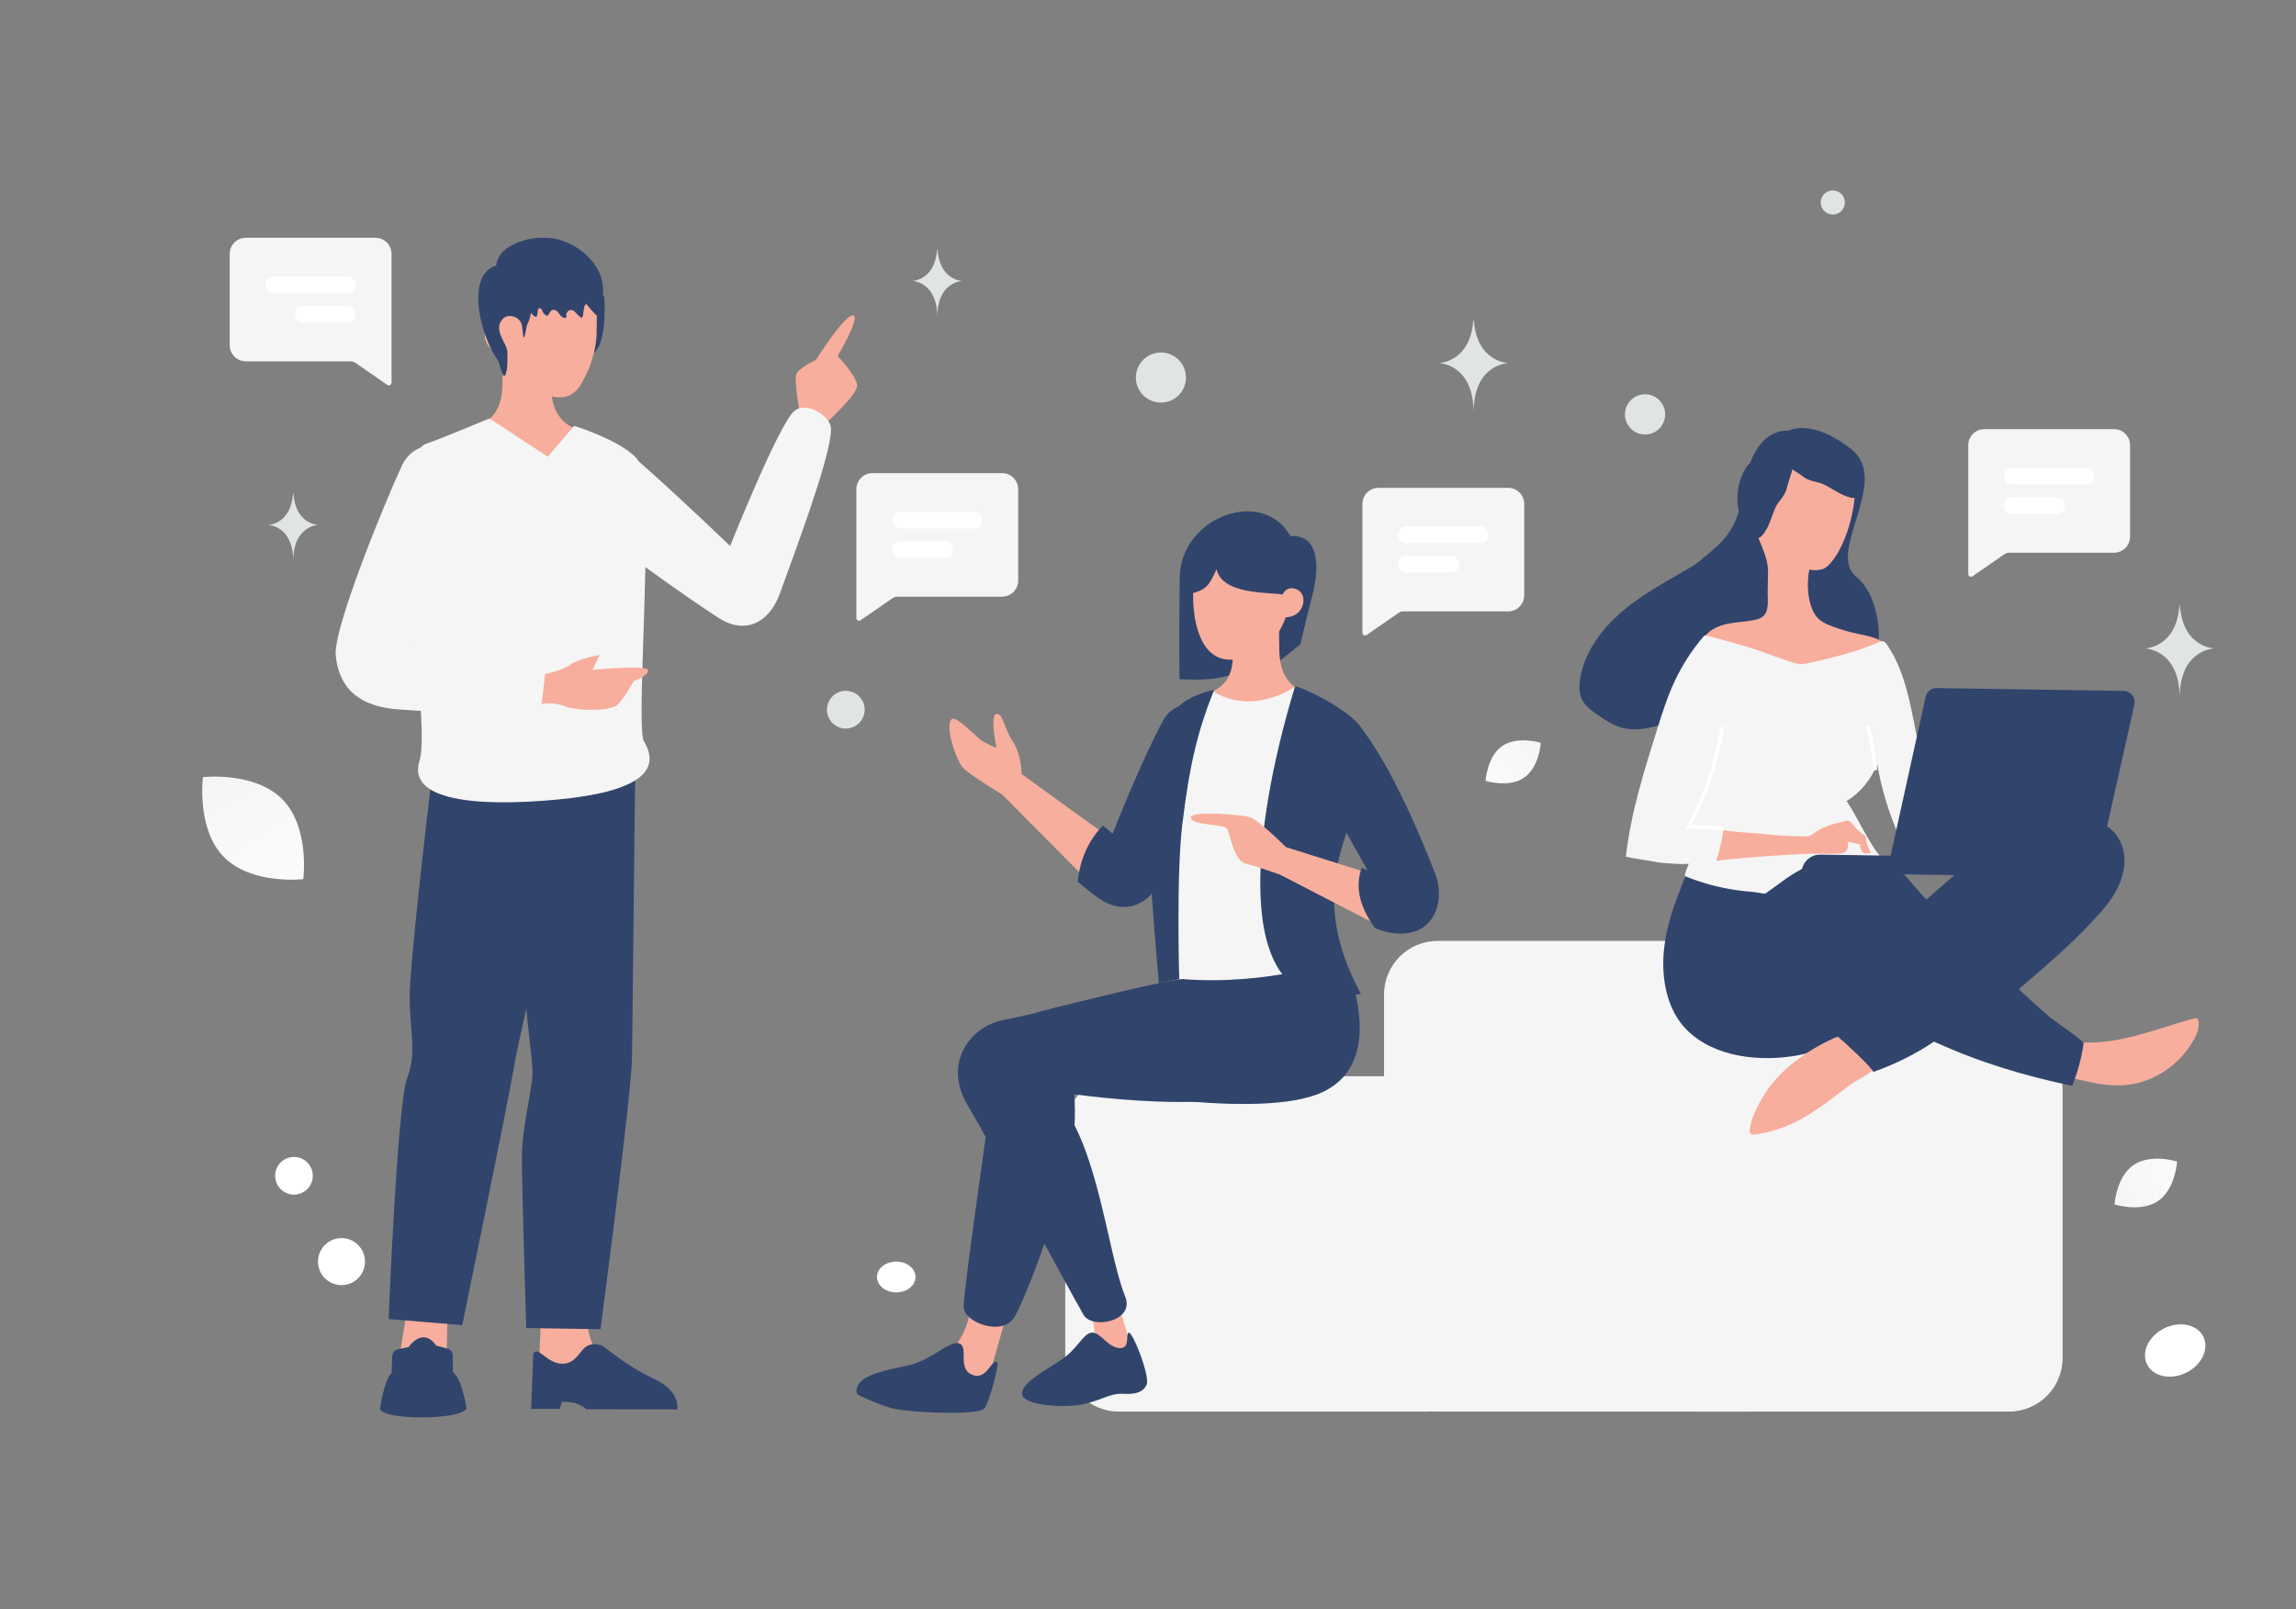 <svg width="856" height="600" viewBox="0 0 856 600" fill="none" xmlns="http://www.w3.org/2000/svg">
<rect x="0" y="0" width="856" height="600" fill="#808080" stroke="none"/>
<mask id="mask0_26_557" style="mask-type:luminance" maskUnits="userSpaceOnUse" x="0" y="0" width="900" height="600">
<path d="M0 0H900V600H0V0Z" fill="white"/>
</mask>
<g mask="url(#mask0_26_557)">
<path d="M748.989 385.895H634.332C623.286 385.895 614.332 394.849 614.332 405.895V506.293C614.332 517.339 623.286 526.293 634.332 526.293H748.989C760.035 526.293 768.989 517.339 768.989 506.293V405.895C768.989 394.849 760.035 385.895 748.989 385.895Z" fill="#F5F5F5"/>
<path d="M650.657 350.795H536C524.954 350.795 516 359.749 516 370.795V506.292C516 517.338 524.954 526.292 536 526.292H650.657C661.703 526.292 670.657 517.338 670.657 506.292V370.795C670.657 359.749 661.703 350.795 650.657 350.795Z" fill="#F5F5F5"/>
<path d="M531.811 401.251H417.154C406.108 401.251 397.154 410.205 397.154 421.251V506.293C397.154 517.339 406.108 526.293 417.154 526.293H531.811C542.857 526.293 551.811 517.339 551.811 506.293V421.251C551.811 410.205 542.857 401.251 531.811 401.251Z" fill="#F5F5F5"/>
<path fill-rule="evenodd" clip-rule="evenodd" d="M404.605 484.369C404.605 484.369 411.438 498.169 405.836 502.518C400.227 506.867 385.409 515.019 385.409 515.019L424.666 512.551L415.94 482.453L404.605 484.369Z" fill="#F8AE9D"/>
<path fill-rule="evenodd" clip-rule="evenodd" d="M420.777 496.856C419.542 497.446 421.573 502.991 417.227 502.601C412.881 502.213 410.153 496.481 406.948 496.853C403.743 497.225 401.709 502.997 395.607 507.017C389.506 511.038 380.46 515.833 381.066 519.875C381.673 523.918 395.908 525 403.119 523.662C410.331 522.325 413.697 519.426 418.376 519.657C423.055 519.888 425.995 519.315 427.462 516.311C428.928 513.306 422.203 496.176 420.777 496.856ZM463.743 362.735C451.858 363.266 385.709 377.896 373.691 380.382C361.673 382.868 351.513 396.318 360.677 411.892C370.97 429.375 397.528 479.026 403.976 490.219C407.167 495.759 423.268 492.653 419.486 483.354C412.436 466.021 409.162 422.477 391.187 406.6C391.187 406.6 451.636 417.121 477.748 405.07C496.725 396.31 492.432 361.452 463.743 362.735Z" fill="#31446C"/>
<path fill-rule="evenodd" clip-rule="evenodd" d="M380.834 288.547C380.834 288.547 380.969 281.482 377.586 276.428C374.203 271.374 374.069 266.006 371.509 266.182C368.949 266.357 371.484 278.835 371.484 278.835C371.484 278.835 368.235 277.594 365.902 276.024C363.568 274.455 356.492 266.716 354.839 268.088C352.035 270.424 356.551 283.604 359.01 286.239C361.478 288.875 373.656 296.24 373.656 296.24L409.52 332.37L414.883 313.19L380.834 288.547Z" fill="#F8AE9D"/>
<path fill-rule="evenodd" clip-rule="evenodd" d="M452.568 285.358C447.04 298.181 436.917 321.737 432.744 328.765C427.514 337.566 419.267 341.444 409.611 334.914C407.59 333.548 401.789 328.769 401.789 328.769C402.647 320.404 405.772 313.412 411.159 307.791L414.818 310.818C414.818 310.818 425.193 284.22 433.54 268.813C440.768 255.483 460.984 265.863 452.568 285.358ZM476.463 235.583V246.93L484.796 240.221C484.796 240.221 487.357 229.35 489.44 221.276C490.746 216.212 493.928 199.077 481.117 199.879C470.622 181.379 440.057 192.829 439.813 215.431C439.521 242.616 439.76 253.2 439.76 253.2C457.043 254.192 466.772 251.693 476.463 235.583Z" fill="#31446C"/>
<path fill-rule="evenodd" clip-rule="evenodd" d="M484.977 257.187C484.977 257.187 477.225 255.367 476.957 242.667C476.688 229.966 476.876 225.631 476.876 225.631L459.803 225.323C459.803 225.323 459.617 239.477 459.614 244.597C459.607 257.045 450.453 258.066 450.453 258.066C450.453 258.066 452.017 268.337 467.488 269.206C479.567 269.887 484.977 257.187 484.977 257.187Z" fill="#F8AE9D"/>
<path fill-rule="evenodd" clip-rule="evenodd" d="M480.857 219.289C488.473 218.994 487.231 230.144 479.319 230.129C479.319 230.129 474.723 245.968 458.769 245.968C445.811 245.968 444.969 227.507 444.851 223.824C444.725 219.898 444.709 206.998 444.709 206.998L481.153 206.981L480.857 219.289Z" fill="#F8AE9D"/>
<path fill-rule="evenodd" clip-rule="evenodd" d="M481.446 219.215C478.289 219.736 478.672 221.826 477.814 221.643C473.456 220.716 455.814 221.939 453.543 212.238C450.717 218.298 450.026 219.788 443.802 221.415V203.655L483.166 199.879C483.166 199.879 482.555 219.031 481.446 219.215Z" fill="#31446C"/>
<path fill-rule="evenodd" clip-rule="evenodd" d="M483.243 255.888C473.516 261.845 462.271 264.03 451.802 257.56C434.719 291.245 430.461 331.436 434.57 375.858C459.482 385.72 480.418 383.78 498.243 372.508L483.243 255.888Z" fill="#F5F5F5"/>
<path fill-rule="evenodd" clip-rule="evenodd" d="M362.02 484.923C362.02 484.923 362.226 501.166 348.842 507.239C335.466 513.311 325.936 512.945 327.149 517.641C328.362 522.335 363.178 522.145 366.429 518.474C369.201 515.35 375.227 486.266 376.886 488.49L362.02 484.923Z" fill="#F8AE9D"/>
<path fill-rule="evenodd" clip-rule="evenodd" d="M371.741 507.862C369.69 506.386 367.965 514.897 362.394 512.53C356.822 510.164 361.216 502.341 357.71 500.898C354.203 499.455 347.433 507.213 338.44 509.098C329.448 510.982 322.146 512.632 320.071 516.132C318.284 519.141 320.071 520.102 320.071 520.102C320.071 520.102 328.728 524.425 334.108 525.377C341.922 526.759 364.507 527.68 366.982 525.159C368.502 523.613 372.767 508.601 371.741 507.862ZM500.981 357.714C500.981 357.714 518.259 394.204 493.977 406.735C470.494 418.852 400.195 404.52 400.195 404.52C400.195 404.52 401.451 414.634 400.195 423.654C396.914 447.213 381.311 486.463 378.009 491.395C373.444 498.215 359.537 493.072 359.275 487.393C359.013 481.714 369.759 409.185 371.393 395.354C373.019 381.523 378.151 379.514 393.141 375.733C396.585 374.864 437.311 364.743 441.042 365.038C473.098 367.573 500.981 357.714 500.981 357.714Z" fill="#31446C"/>
<path fill-rule="evenodd" clip-rule="evenodd" d="M482.818 255.915C466.708 308.688 457.046 383.507 507.361 370.491C480.633 321.281 516.967 299.133 508.732 273.701C505.916 265.005 483.028 255.232 482.818 255.915ZM452.655 257.19C446.507 272.61 443.552 284.708 440.795 307.341C438.495 326.191 439.646 365.09 439.646 365.09L432.049 366.584C432.049 366.584 426.618 306.487 428.433 298.749C431.481 285.765 433.545 278.178 437.569 266.308C439.785 259.793 452.655 257.19 452.655 257.19Z" fill="#31446C"/>
<path fill-rule="evenodd" clip-rule="evenodd" d="M479.437 315.826C479.437 315.826 469.517 305.894 466.082 304.741C462.647 303.589 443.829 302.204 443.957 304.809C444.101 307.599 456.21 307.438 457.329 308.811C458.449 310.183 460.006 320.868 464.238 321.921C468.463 322.975 477.219 326.093 477.219 326.093L516.196 346.232L512.043 326.095L479.437 315.826Z" fill="#F8AE9D"/>
<path fill-rule="evenodd" clip-rule="evenodd" d="M509.29 273.773C521.113 290.459 531.207 315.876 535.082 325.786C538.957 335.695 535.048 350.642 518.01 347.707C515.982 347.358 512.682 346.074 512.682 346.074C506.417 337.487 505.319 330.114 507.657 323.549L509.86 324.48C509.86 324.48 492.926 294.464 488.791 286.418C481.885 272.98 498.876 259.071 509.29 273.773Z" fill="#31446C"/>
<path fill-rule="evenodd" clip-rule="evenodd" d="M507.937 187.879C507.937 186.288 508.569 184.761 509.694 183.636C510.82 182.511 512.346 181.879 513.937 181.879H562.264C563.855 181.879 565.381 182.511 566.507 183.636C567.632 184.761 568.264 186.288 568.264 187.879V221.947C568.264 223.538 567.632 225.064 566.507 226.19C565.381 227.315 563.855 227.947 562.264 227.947H523.164C522.555 227.947 521.96 228.133 521.459 228.479L509.505 236.736C509.355 236.839 509.179 236.9 508.997 236.911C508.815 236.922 508.634 236.883 508.472 236.798C508.311 236.714 508.176 236.586 508.081 236.43C507.987 236.274 507.937 236.095 507.937 235.913V187.879Z" fill="#F5F5F5"/>
<path d="M524.292 197.332C523.762 197.332 523.253 197.543 522.878 197.918C522.503 198.293 522.292 198.802 522.292 199.332V199.526C522.292 200.056 522.503 200.565 522.878 200.94C523.253 201.315 523.762 201.526 524.292 201.526H551.907C552.437 201.526 552.946 201.315 553.321 200.94C553.696 200.565 553.907 200.056 553.907 199.526V199.332C553.907 198.802 553.696 198.293 553.321 197.918C552.946 197.543 552.437 197.332 551.907 197.332H524.292ZM524.292 208.301C523.762 208.301 523.253 208.512 522.878 208.887C522.503 209.262 522.292 209.771 522.292 210.301V210.494C522.292 211.024 522.503 211.533 522.878 211.908C523.253 212.283 523.762 212.494 524.292 212.494H540.939C541.469 212.494 541.978 212.283 542.353 211.908C542.728 211.533 542.939 211.024 542.939 210.494V210.301C542.939 209.771 542.728 209.262 542.353 208.887C541.978 208.512 541.469 208.301 540.939 208.301H524.292Z" fill="white" stroke="white" stroke-width="2"/>
<path fill-rule="evenodd" clip-rule="evenodd" d="M733.812 166C733.812 164.409 734.444 162.883 735.569 161.757C736.695 160.632 738.221 160 739.812 160H788.14C789.731 160 791.257 160.632 792.383 161.757C793.508 162.883 794.14 164.409 794.14 166V200.068C794.14 201.659 793.508 203.185 792.383 204.311C791.257 205.436 789.731 206.068 788.14 206.068H749.04C748.431 206.068 747.836 206.253 747.335 206.6L735.381 214.856C735.231 214.96 735.055 215.021 734.873 215.032C734.691 215.043 734.51 215.004 734.348 214.919C734.186 214.835 734.051 214.708 733.956 214.551C733.862 214.395 733.812 214.216 733.812 214.034V166Z" fill="#F5F5F5"/>
<path d="M750.168 175.453C749.638 175.453 749.129 175.664 748.754 176.039C748.379 176.414 748.168 176.923 748.168 177.453V177.647C748.168 178.178 748.379 178.686 748.754 179.061C749.129 179.436 749.638 179.647 750.168 179.647H777.783C778.313 179.647 778.822 179.436 779.197 179.061C779.572 178.686 779.783 178.178 779.783 177.647V177.453C779.783 176.923 779.572 176.414 779.197 176.039C778.822 175.664 778.313 175.453 777.783 175.453H750.168ZM750.168 186.421C749.638 186.421 749.129 186.632 748.754 187.007C748.379 187.382 748.168 187.891 748.168 188.421V188.615C748.168 189.146 748.379 189.654 748.754 190.029C749.129 190.404 749.638 190.615 750.168 190.615H766.814C767.344 190.615 767.853 190.404 768.228 190.029C768.603 189.654 768.814 189.146 768.814 188.615V188.421C768.814 187.891 768.603 187.382 768.228 187.007C767.853 186.632 767.344 186.421 766.814 186.421H750.168Z" fill="white" stroke="white" stroke-width="2"/>
<path fill-rule="evenodd" clip-rule="evenodd" d="M145.974 94.646C145.974 93.055 145.342 91.529 144.217 90.403C143.091 89.278 141.565 88.646 139.974 88.646H91.647C90.056 88.646 88.53 89.278 87.404 90.403C86.279 91.529 85.647 93.055 85.647 94.646V128.714C85.647 130.305 86.279 131.831 87.404 132.957C88.53 134.082 90.056 134.714 91.647 134.714H130.746C131.355 134.714 131.95 134.9 132.451 135.246L144.405 143.503C144.555 143.607 144.731 143.668 144.913 143.679C145.095 143.69 145.277 143.651 145.439 143.566C145.6 143.481 145.736 143.354 145.83 143.198C145.924 143.042 145.974 142.863 145.974 142.68V94.646Z" fill="#F5F5F5"/>
<path d="M129.617 104.099C130.147 104.099 130.656 104.31 131.031 104.685C131.406 105.06 131.617 105.569 131.617 106.099V106.293C131.617 106.824 131.406 107.332 131.031 107.707C130.656 108.082 130.147 108.293 129.617 108.293H102.002C101.472 108.293 100.963 108.082 100.588 107.707C100.213 107.332 100.002 106.824 100.002 106.293V106.099C100.002 105.569 100.213 105.06 100.588 104.685C100.963 104.31 101.472 104.099 102.002 104.099H129.617ZM129.617 115.068C130.147 115.068 130.656 115.279 131.031 115.654C131.406 116.029 131.617 116.538 131.617 117.068V117.261C131.617 117.792 131.406 118.3 131.031 118.675C130.656 119.05 130.147 119.261 129.617 119.261H112.97C112.44 119.261 111.931 119.05 111.556 118.675C111.181 118.3 110.97 117.792 110.97 117.261V117.068C110.97 116.538 111.181 116.029 111.556 115.654C111.931 115.279 112.44 115.068 112.97 115.068H129.617Z" fill="white" stroke="white" stroke-width="2"/>
<path fill-rule="evenodd" clip-rule="evenodd" d="M319.277 182.395C319.277 180.804 319.909 179.278 321.034 178.152C322.16 177.027 323.686 176.395 325.277 176.395H373.604C375.195 176.395 376.721 177.027 377.847 178.152C378.972 179.278 379.604 180.804 379.604 182.395V216.463C379.604 218.054 378.972 219.58 377.847 220.706C376.721 221.831 375.195 222.463 373.604 222.463H334.504C333.895 222.463 333.301 222.648 332.799 222.994L320.845 231.251C320.695 231.355 320.52 231.415 320.338 231.426C320.156 231.437 319.974 231.398 319.813 231.314C319.651 231.229 319.516 231.102 319.422 230.946C319.327 230.79 319.277 230.611 319.277 230.429V182.395Z" fill="#F5F5F5"/>
<path d="M335.633 191.848C335.103 191.848 334.594 192.059 334.219 192.434C333.844 192.809 333.633 193.317 333.633 193.848V194.041C333.633 194.571 333.844 195.08 334.219 195.455C334.594 195.83 335.103 196.041 335.633 196.041H363.248C363.778 196.041 364.287 195.83 364.662 195.455C365.037 195.08 365.248 194.571 365.248 194.041V193.848C365.248 193.317 365.037 192.809 364.662 192.434C364.287 192.059 363.778 191.848 363.248 191.848H335.633ZM335.633 202.816C335.103 202.816 334.594 203.027 334.219 203.402C333.844 203.777 333.633 204.285 333.633 204.816V205.01C333.633 205.54 333.844 206.049 334.219 206.424C334.594 206.799 335.103 207.01 335.633 207.01H352.28C352.81 207.01 353.319 206.799 353.694 206.424C354.069 206.049 354.28 205.54 354.28 205.01V204.816C354.28 204.285 354.069 203.777 353.694 203.402C353.319 203.027 352.81 202.816 352.28 202.816H335.633Z" fill="white" stroke="white" stroke-width="2"/>
<path d="M212.957 125.043C212.287 127.719 213.176 130.502 214.64 132.839C215.675 134.491 217.122 132.667 219.231 132.375C222.495 131.918 224.562 128.463 225.268 120.047C225.595 113.899 225.441 110.832 225.098 110.296C223.879 108.375 220.744 107.732 218.271 107.917" fill="#31446C"/>
<path fill-rule="evenodd" clip-rule="evenodd" d="M218.882 490.853C218.882 490.853 218.684 503.492 226.485 507.982C234.286 512.472 246.372 520.814 246.372 520.814L200.395 522.364L201.706 490.739L218.882 490.853Z" fill="#F8AE9D"/>
<path fill-rule="evenodd" clip-rule="evenodd" d="M198.791 504.781L198.043 525.285H208.722L209.454 522.644C209.454 522.644 213.475 522.48 215.798 523.621C218.254 524.828 218.584 525.413 218.584 525.413L252.458 525.484C252.458 525.484 254.129 518.857 243.803 514.063C233.478 509.269 225.959 502.464 224.531 501.767C223.093 501.066 220.19 500.669 218.146 502.318C216.103 503.966 214.486 508.299 209.855 508.435C203.894 508.61 200.469 501.313 198.791 504.781ZM185.588 284.574C185.588 284.574 198.137 391.054 198.527 398.456C198.918 405.858 194.497 418.632 194.583 432.478C194.669 446.324 196.197 495.122 196.197 495.122L223.88 495.573C223.88 495.573 235.514 407.392 235.639 394.168C235.764 380.945 236.831 285.847 236.831 285.847L185.588 284.574Z" fill="#31446C"/>
<path fill-rule="evenodd" clip-rule="evenodd" d="M151.727 488.632L146.332 521.394L166.22 521.294L166.849 488.118L151.727 488.632Z" fill="#F8AE9D"/>
<path fill-rule="evenodd" clip-rule="evenodd" d="M148.37 503.067C147.772 503.197 147.235 503.523 146.844 503.993C146.452 504.463 146.228 505.05 146.208 505.661L146.006 511.786C143.154 514.959 141.827 524.205 141.719 524.991C141.713 525.029 141.711 525.067 141.713 525.105C141.976 529.609 171.568 529.523 173.841 525.238C173.902 525.114 173.92 524.972 173.891 524.837C173.647 523.324 172.029 513.991 168.842 511.491L168.819 505.435C168.817 504.832 168.617 504.247 168.25 503.77C167.882 503.292 167.368 502.949 166.786 502.793L162.615 501.671C159.708 497.42 155.746 497.57 152.351 502.202L148.37 503.067ZM161.491 285.577C161.491 285.577 152.629 358.225 152.749 372.137C152.869 386.05 155.477 392.16 151.766 402.14C148.055 412.12 144.891 491.781 144.891 491.781L172.331 494.066C172.331 494.066 189.861 408.825 191.767 397.007C193.673 385.188 217.233 284.574 217.233 284.574L161.491 285.577Z" fill="#31446C"/>
<path fill-rule="evenodd" clip-rule="evenodd" d="M298.321 154.955C298.321 154.955 296.03 142.188 296.854 139.602C297.557 137.368 304.208 134.145 304.208 134.145C304.208 134.145 315.775 115.873 318.307 117.733C320.366 119.242 312.283 132.713 312.283 132.713C312.283 132.713 319.654 140.446 319.551 143.903C319.448 147.36 307.52 158.182 307.52 158.182L298.321 154.955ZM179.436 157.955C179.436 157.955 187.054 156.167 187.319 143.684C187.583 131.201 187.397 126.941 187.397 126.941L205.458 126.638C205.458 126.638 205.64 140.549 205.644 145.581C205.651 156.536 213.786 159.496 213.786 159.496C213.786 159.496 213.11 171.474 197.905 172.329C186.033 172.998 179.436 157.955 179.436 157.955Z" fill="#F8AE9D"/>
<path fill-rule="evenodd" clip-rule="evenodd" d="M185.739 120.631C178.253 120.341 179.474 131.3 187.251 131.285C187.251 131.285 195.608 148.089 208.728 148.132C215.048 148.153 217.112 142.524 219.006 138.572C220.901 134.62 222.292 128.708 222.407 125.089C222.531 121.229 222.547 108.551 222.547 108.551L185.448 108.534L185.739 120.631Z" fill="#F8AE9D"/>
<path fill-rule="evenodd" clip-rule="evenodd" d="M214.071 158.753C214.071 158.753 233.532 164.828 238.218 172.084C253.321 185.353 272.21 203.573 272.21 203.573C272.21 203.573 290.201 158.418 296.083 153.27C300.107 149.747 308.126 154.103 309.619 158.579C311.539 164.329 299.216 198.052 293.396 213.979C292.269 217.065 291.385 219.482 290.897 220.899C287.348 231.195 278.714 237.1 268.206 230.556C263.971 227.919 251.367 219.276 240.614 211.44C240.445 219.672 240.162 228.346 239.893 236.584C239.239 256.599 238.67 274.041 240.038 276.308C246.821 287.541 237.803 295.252 207.946 298.086C178.089 300.919 151.601 298.599 156.407 283.608C157.409 280.483 157.397 273.76 156.897 265.025C153.972 264.869 151.048 264.676 148.128 264.447C135.667 263.465 126.452 258.111 125.167 244.205C124.266 234.468 142.818 188.754 149.774 173.722C151.401 170.205 153.918 168.015 156.769 166.923C157.432 166.183 158.18 165.663 159.019 165.386C164.129 163.702 182.45 156.005 182.45 156.005L204.244 170.265L214.071 158.753ZM154.878 239.222L154.829 239.349L154.89 239.357L154.878 239.222Z" fill="#F5F5F5"/>
<path fill-rule="evenodd" clip-rule="evenodd" d="M203.236 251.288C203.236 251.288 209.883 249.951 212.604 247.815C215.324 245.68 223.563 244.17 223.563 244.17L220.928 249.721C220.928 249.721 241.12 247.825 241.598 249.817C242.077 251.809 236.236 253.975 236.236 253.975C236.236 253.975 233.356 259.355 230.568 262.473C227.93 265.424 214.823 265.073 210.228 263.231C206.258 261.64 201.941 262.436 201.941 262.436L203.236 251.288Z" fill="#F8AE9D"/>
<path d="M187.773 109.051C188.867 110.483 190.796 110.798 192.384 111.081C194.52 111.461 195.577 112.254 196.685 114.382C197.387 115.741 198.089 117.229 199.345 117.965C200.369 118.568 200.337 117.044 200.489 115.866C200.504 115.756 200.525 115.647 200.553 115.539C200.798 114.598 201.797 114.755 202.087 115.684C202.353 116.525 202.922 117.237 203.646 117.634C203.764 117.698 203.89 117.755 204.015 117.731C204.185 117.707 204.318 117.545 204.429 117.399C204.66 117.096 204.889 116.712 205.125 116.306C205.907 114.961 207.398 115.433 208.272 116.72C208.819 117.52 209.469 118.346 210.363 118.532C210.651 118.596 211.013 118.548 211.146 118.265C211.316 117.917 211.05 117.569 211.095 117.213C211.131 116.881 211.272 116.736 211.427 116.453C212.032 115.361 213.435 115.321 214.29 116.231C214.884 116.864 215.505 117.472 216.149 118.054C216.422 118.297 216.821 118.54 217.095 118.297C217.243 118.168 217.28 117.949 217.309 117.739C217.464 116.712 217.612 115.684 217.767 114.657C217.856 114.082 218.159 113.33 218.676 113.476C218.927 113.549 219.075 113.815 219.216 114.058C219.386 114.366 222.423 117.868 222.482 117.601C222.955 115.611 223.923 113.799 224.396 111.809C227.455 99.004 213.88 88.706 203.513 88.649C201.207 88.633 199.101 88.671 196.862 89.213C194.475 89.795 191.956 90.72 189.791 92.023C186.754 93.843 184.455 97.151 185.047 101.099" fill="#31446C"/>
<path d="M196.204 104.912C197.666 106.584 198.052 108.936 198.189 111.158C198.389 114.51 198.117 117.991 196.583 120.967C196.146 121.813 195.824 126.005 195.15 125.773C194.935 125.7 194.971 122.45 194.405 120.699C193.531 117.984 189.503 116.949 187.69 118.665C184.795 121.394 186.493 124.709 187.453 126.772C188.027 128.017 188.937 129.414 189.095 130.731C189.288 132.418 189.345 138.563 188.256 139.997C187.346 141.198 186.379 135.393 185.554 134.249C179.456 125.729 173.608 104.036 184.021 99.331C185.605 98.614 190.492 98.245 191.975 99.157" fill="#31446C"/>
<path d="M799.294 403.128C807.159 400.471 813.976 394.812 817.956 387.552C819.08 385.55 819.999 383.25 819.697 380.974C819.619 380.51 819.502 379.962 819.084 379.745C818.709 379.529 818.202 379.647 817.78 379.767C804.643 383.312 790.754 389.285 776.966 388.654C776.335 388.645 775.705 388.593 775.154 388.837C774.477 389.121 774.046 389.746 773.742 390.414C772.699 392.586 771.795 396.695 772.137 399.14C772.555 402.049 775.368 402.47 777.84 403.097C784.88 404.886 792.275 405.504 799.294 403.128Z" fill="#F8AE9D"/>
<path d="M800.508 386.824C801.566 386.378 802.667 385.932 803.803 385.907C804.939 385.882 806.192 386.49 806.554 387.589C806.795 388.35 806.572 389.146 806.267 389.857C805.44 391.695 803.987 393.187 802.452 394.51C796.572 399.469 789.038 402.468 781.333 402.939C777.922 403.14 774.351 402.833 771.347 401.231C772.847 399.403 772.55 396.79 772.711 394.479C773.193 387.714 778.959 390.283 783.586 390.269C789.394 390.147 795.174 389.015 800.508 386.824Z" fill="#F8AE9D"/>
<path d="M624.5 336.783L624.236 337.536C622.388 342.893 620.958 348.424 620.367 354.094C619.283 364.51 621.328 376.699 629.164 384.264C639.611 394.35 656.373 395.909 669.997 393.508C675.574 392.533 680.825 390.2 685.286 386.715C689.726 390.737 694.497 395.142 698.468 399.619C706.443 396.83 714.034 393.044 721.061 388.352C737.688 395.966 754.647 401.104 772.553 404.825C774.6 399.734 776.036 394.418 776.832 388.989C776.972 388.108 765.812 380.576 764.525 379.505C760.662 376.249 752.614 368.807 752.614 368.807C752.614 368.807 762.757 360.169 767.194 356.114C771.888 351.899 776.39 347.475 780.688 342.857C784.238 339.041 787.706 335.013 789.882 330.251C792.057 325.53 792.857 319.947 791.039 315.04C785.297 299.766 762.121 305.135 751.355 310.399C742.455 314.765 734.66 321.125 727.158 327.573C724.133 330.135 721.148 332.782 718.205 335.388C715.886 332.997 713.325 329.887 711.134 327.372C708.777 324.644 706.082 322.079 702.825 320.473C699.402 318.738 696.243 318.985 692.591 318.466C690.954 318.231 689.363 317.744 687.768 317.468C682.986 316.596 677.924 317.528 673.722 319.989C669.732 322.326 666.493 325.095 661.81 325.992C656.494 327.005 650.319 326.406 644.987 325.694C640.202 325.032 635.338 323.949 630.57 324.886C628.587 325.277 627.83 328.041 627.175 329.63C626.299 331.93 625.379 334.314 624.5 336.783ZM666.743 160.612C666.743 160.612 653.872 158.565 650.415 181.288C646.575 206.549 636.319 202.393 620.032 222.905C610.514 234.891 620.531 256.058 640.886 255.638C661.242 255.229 679.625 249.344 691.334 251.861C703.043 254.379 703.686 224.389 692.133 215.137C680.58 205.884 705.212 179.313 690.203 167.48C675.193 155.648 666.743 160.612 666.743 160.612Z" fill="#31446C"/>
<path d="M589.804 260.81C588.63 258.398 588.701 255.595 589.125 252.98C590.96 241.756 598.826 232.376 607.842 225.503C616.888 218.612 627.242 213.692 636.759 207.517C639.229 205.909 641.705 204.177 644.541 203.307C647.377 202.438 650.673 202.532 653.014 204.36C654.668 205.644 655.623 207.628 656.179 209.612C657.398 213.957 656.931 218.558 656.187 222.966C655.258 228.525 653.894 234.027 651.654 239.136C649.858 243.258 646.935 247.499 642.542 248.307C641.271 253.232 638.654 257.849 634.983 261.381C630.784 265.431 625.461 268.079 619.936 269.928C614.846 271.636 609.279 272.751 604.159 271.157C601.12 270.229 598.443 268.442 595.825 266.62C593.49 265.068 591.066 263.369 589.804 260.81ZM635.807 253.325L638.812 248.555C638.172 248.621 637.567 248.745 636.956 248.993C635.307 249.707 634.313 252.306 635.807 253.325Z" fill="#31446C"/>
<path d="M691.489 180.595C691.644 181.439 691.673 182.322 691.616 183.331C691.275 189.223 690.008 195.024 687.863 200.522C686.551 203.783 684.946 206.998 682.675 209.698C681.733 210.819 680.666 211.855 679.271 212.254C677.835 212.653 676.025 212.71 674.6 212.352C673.343 217.549 673.868 227.358 678.355 231.044C679.726 232.159 681.356 232.857 682.987 233.471C686.166 234.697 689.475 235.63 692.787 236.354C696.561 237.168 700.674 237.778 703.325 240.552C703.656 240.894 703.985 241.362 703.852 241.822C703.764 242.115 703.55 242.323 703.295 242.487C701.208 244.18 698.628 245.108 696.048 245.995C691.524 247.525 686.877 248.8 682.153 249.654C677.217 250.546 672.121 250.974 667.123 250.435C663.259 249.998 659.446 249.014 655.939 247.278C652.264 245.456 648.501 243.968 644.699 242.228C641.483 240.749 638.311 239.06 634.829 238.46C636.475 235.33 639.909 233.573 643.329 232.742C646.748 231.953 650.325 231.881 653.785 231.218C654.924 230.983 656.064 230.706 657.042 230.006C659.722 228.069 658.988 223.767 659.031 220.949L659.166 212.033C658.768 207.778 657.013 204.218 655.474 200.324C653.125 194.357 652.639 187.577 654.709 181.466C656.778 175.398 661.486 170.127 667.534 167.989C673.582 165.852 680.841 167.056 685.485 171.501C688.429 174.364 690.83 176.925 691.489 180.595Z" fill="#F8AE9D"/>
<path d="M672.89 161.636C678.918 160.963 684.41 163.915 688.483 168.49C691.909 172.326 693.923 177.39 693.822 182.477C693.807 183.203 693.725 183.995 693.315 184.648C692.227 186.212 689.859 185.636 688.088 184.94C685.202 183.825 683.054 182.196 680.438 180.821C677.821 179.447 674.645 179.648 672.303 177.751C670.093 175.922 662.503 172.069 662.298 169.091C662.04 165.451 668.709 162.477 671.497 161.872C671.896 161.748 672.36 161.691 672.89 161.636Z" fill="#31446C"/>
<path d="M655.523 169.876C650.426 173.163 648.034 178.922 647.769 185.042C647.537 190.18 649.175 195.377 652.468 199.256C652.939 199.81 653.502 200.371 654.232 200.619C656.065 201.143 657.536 199.201 658.468 197.542C660 194.854 660.636 192.234 661.796 189.516C662.955 186.798 665.544 184.946 666.16 181.996C666.718 179.182 670.167 171.4 668.444 168.962C666.343 165.977 659.296 167.887 656.752 169.179C656.365 169.335 655.969 169.584 655.523 169.876Z" fill="#31446C"/>
<path d="M700.862 239.253C701.667 238.887 702.631 239.154 703.166 239.877C709.18 248.298 711.502 258.85 713.535 269.019C715.841 280.58 717.895 292.18 719.864 303.778C719.981 304.369 720.056 305.001 719.795 305.544C719.534 306.087 718.941 306.373 718.391 306.617C714.916 308.289 711.399 309.918 707.924 311.59C704.175 303.058 701.472 294.104 699.874 284.923C697.643 290.568 693.614 295.471 688.475 298.674C692.304 304.159 697.017 315.126 701.614 319.95C702.317 320.717 706.668 319.522 707.641 319.2C708.245 320.934 705.413 319.082 705.428 320.849C702.814 321.23 699.472 319.665 696.785 319.329C693.544 318.951 690.272 318.929 687.027 319.265C681.633 319.856 676.391 321.544 671.599 324.079C669.217 325.347 666.931 326.789 664.76 328.392C662.888 329.794 658.253 333.089 658.253 333.089C657.913 333.336 656.319 332.975 655.942 332.886C654.842 332.699 653.736 332.556 652.625 332.457C649.837 332.24 647.062 331.875 644.313 331.363C638.817 330.354 633.414 328.799 628.23 326.659C627.731 326.273 629.512 322.598 629.607 321.885C629.513 322.556 619.303 321.728 618.296 321.545C614.27 320.726 610.196 320.286 606.171 319.425C607.973 303.215 612.923 287.557 617.786 272.023C619.688 265.911 621.632 259.798 624.327 254.034C627.197 247.894 630.902 242.145 635.355 237.038C635.483 236.914 635.695 236.833 635.862 236.877C637.999 237.415 651.031 240.768 657.515 243.18C660.819 244.45 664.167 245.595 667.557 246.74C668.897 247.181 670.278 247.623 671.667 247.602C672.593 247.574 673.521 247.377 674.408 247.18C683.441 245.172 692.476 242.996 700.862 239.253Z" fill="#F5F5F5"/>
<path d="M642.068 271.551C641.697 273.859 641.198 276.207 640.7 278.513C639.489 283.746 637.935 288.894 636.049 293.924C635.086 296.433 634.081 298.9 632.949 301.364C632.387 302.584 631.808 303.795 631.212 304.998C630.908 305.582 630.604 306.209 630.301 306.793C630.041 307.294 629.739 307.752 629.48 308.211C631.29 308.154 640.222 308.669 642.07 308.824" stroke="white" stroke-width="1.376" stroke-miterlimit="10" stroke-linecap="round"/>
<path d="M642.359 310.636C642.172 311.818 641.943 312.993 641.675 314.159L640.864 317.681C640.596 318.686 639.988 319.939 639.972 320.99C639.975 320.78 647.136 320.174 647.81 320.1C655.267 319.372 662.762 318.939 670.215 318.463C675.057 318.158 679.809 318.272 684.646 318.304C686.076 318.325 687.761 318.183 688.536 317.016C689.182 316.017 688.655 314.747 689.174 313.829C689.509 313.918 693.406 314.903 693.365 314.818C693.52 315.704 693.828 317.56 694.747 317.994C695.082 318.125 695.418 318.173 695.754 318.178C696.259 318.185 696.765 318.109 697.271 318.033C697.349 318.032 697.424 318.004 697.482 317.952C697.568 317.869 697.486 317.741 697.403 317.614C696.256 315.919 695.656 313.913 695.682 311.867C694.474 311.049 693.269 310.105 692.232 309.08C691.404 308.226 690.79 307.123 689.875 306.394C688.92 305.58 687.987 306.071 686.931 306.349C685.709 306.623 684.498 306.941 683.299 307.303C680.974 308.025 678.647 308.915 676.69 310.358C676.01 310.853 675.37 311.39 674.568 311.63C673.807 311.871 672.966 311.858 672.166 311.846C667.246 311.729 662.328 311.486 657.456 310.949C652.459 310.411 649.05 310.485 642.502 309.502C642.502 309.544 642.496 309.923 642.359 310.636Z" fill="#F8AE9D"/>
<path d="M696.542 271.084C697.718 276.169 698.567 281.303 699.141 286.542" stroke="white" stroke-width="1.376" stroke-miterlimit="10" stroke-linecap="round"/>
<path d="M795.746 262.696L781.306 327.092L671.662 325.426C671.719 321.641 674.836 318.575 678.664 318.633L704.866 319.031L717.923 259.789C718.125 258.858 718.642 258.025 719.386 257.43C720.131 256.836 721.058 256.517 722.011 256.527L791.743 257.587C794.392 257.669 796.332 260.096 795.746 262.696Z" fill="#31446C"/>
<path d="M652.514 420.039C653.021 417.102 654.455 414.095 655.799 411.465C661.348 400.696 671.265 393.106 681.945 387.884C683.047 387.354 684.148 386.824 685.29 386.42C685.195 386.553 685.108 386.692 685.032 386.837L685.031 386.879H684.989C685.116 386.796 685.202 386.714 685.329 386.631C689.645 390.525 694.25 394.802 698.181 399.11C695.583 401.216 691.813 402.926 689.94 404.328C685.516 407.584 681.256 411.053 676.667 414.096C670.504 418.251 663.938 421.264 656.598 422.583C653.772 423.087 652.292 423.612 652.325 421.425C652.372 421.089 652.421 420.627 652.514 420.039Z" fill="#F8AE9D"/>
<path d="M659.67 411.566C662.528 406.183 666.966 402.086 671.817 398.457C675.221 395.901 678.831 393.6 682.274 391.254C683.252 390.596 685.172 388.816 686.826 387.958C690.27 391.081 693.796 394.374 696.983 397.788C686.453 404.19 677.071 412.546 665.518 417.082C664.46 417.486 663.36 417.89 662.224 417.915C661.088 417.94 659.875 417.459 659.216 416.523C658.187 415.077 658.848 413.11 659.67 411.566Z" fill="#F8AE9D"/>
<path d="M568.215 289.952C562.53 293.866 553.848 291.127 553.848 291.127C553.848 291.127 554.387 282.045 560.076 278.135C565.76 274.221 574.439 276.956 574.439 276.956C574.439 276.956 573.899 286.039 568.215 289.952Z" fill="url(#paint0_linear_26_557)"/>
<path d="M804.594 447.759C811.039 443.346 811.676 433.061 811.676 433.061C811.676 433.061 801.863 429.939 795.421 434.358C788.976 438.772 788.337 449.051 788.337 449.051C788.337 449.051 798.15 452.173 804.594 447.759Z" fill="url(#paint1_linear_26_557)"/>
<path d="M83.442 319.491C93.765 329.998 113.068 327.782 113.068 327.782C113.068 327.782 115.622 308.533 105.29 298.033C94.968 287.527 75.674 289.736 75.674 289.736C75.674 289.736 73.12 308.985 83.442 319.491Z" fill="url(#paint2_linear_26_557)"/>
<path d="M190.359 249.049C181.404 249.049 174.144 241.789 174.144 232.834C174.144 223.879 181.404 216.619 190.359 216.619C199.314 216.619 206.574 223.879 206.574 232.834C206.574 241.789 199.314 249.049 190.359 249.049Z" fill="#F5F5F5"/>
<path d="M127.318 479.128C122.477 479.128 118.553 475.204 118.553 470.363C118.553 465.522 122.477 461.598 127.318 461.598C132.159 461.598 136.083 465.522 136.083 470.363C136.083 475.204 132.159 479.128 127.318 479.128Z" fill="white"/>
<path d="M315.339 271.623C311.456 271.623 308.309 268.476 308.309 264.593C308.309 260.71 311.456 257.563 315.339 257.563C319.222 257.563 322.369 260.71 322.369 264.593C322.369 268.476 319.222 271.623 315.339 271.623Z" fill="#E1E4E5"/>
<path d="M683.312 80C680.827 80 678.812 77.985 678.812 75.5C678.812 73.015 680.827 71 683.312 71C685.797 71 687.812 73.015 687.812 75.5C687.812 77.985 685.797 80 683.312 80Z" fill="#E1E4E5"/>
<path d="M116.381 436.549C117.384 440.293 115.162 444.142 111.418 445.145C107.673 446.148 103.824 443.926 102.821 440.182C101.818 436.438 104.04 432.589 107.784 431.585C111.529 430.582 115.377 432.804 116.381 436.549Z" fill="white"/>
<path d="M432.816 150.098C427.659 150.098 423.479 145.918 423.479 140.761C423.479 135.604 427.659 131.424 432.816 131.424C437.973 131.424 442.153 135.604 442.153 140.761C442.153 145.918 437.973 150.098 432.816 150.098Z" fill="#E1E4E5"/>
<path d="M334.14 481.845C330.173 481.845 326.957 479.272 326.957 476.099C326.957 472.926 330.173 470.353 334.14 470.353C338.107 470.353 341.323 472.926 341.323 476.099C341.323 479.272 338.107 481.845 334.14 481.845Z" fill="white"/>
<path d="M815.003 511.809C809.2 514.64 802.684 513.221 800.449 508.64C798.215 504.06 801.107 498.051 806.91 495.22C812.713 492.389 819.229 493.807 821.464 498.388C823.699 502.969 820.806 508.978 815.003 511.809Z" fill="white"/>
<path d="M620.813 154.5C620.813 158.642 617.455 162 613.313 162C609.171 162 605.813 158.642 605.813 154.5C605.813 150.358 609.171 147 613.313 147C617.455 147 620.813 150.358 620.813 154.5Z" fill="#E1E4E5"/>
<path d="M812.534 225.754H812.722C813.835 241.519 825.559 241.761 825.559 241.761C825.559 241.761 812.631 242.014 812.631 260.23C812.631 242.014 799.702 241.761 799.702 241.761C799.702 241.761 811.422 241.519 812.534 225.754ZM549.288 119.358H549.476C550.589 135.123 562.313 135.366 562.313 135.366C562.313 135.366 549.385 135.619 549.385 153.835C549.385 135.619 536.456 135.366 536.456 135.366C536.456 135.366 548.176 135.123 549.288 119.358ZM349.373 93.034H349.508C350.311 104.57 358.766 104.747 358.766 104.747C358.766 104.747 349.442 104.932 349.442 118.261C349.442 104.932 340.119 104.747 340.119 104.747C340.119 104.747 348.57 104.57 349.373 93.034ZM109.254 184H109.389C110.192 195.536 118.646 195.714 118.646 195.714C118.646 195.714 109.323 195.898 109.323 209.228C109.323 195.898 100 195.714 100 195.714C100 195.714 108.451 195.536 109.254 184Z" fill="#E1E4E5"/>
</g>
<defs>
<linearGradient id="paint0_linear_26_557" x1="546.072" y1="302.793" x2="590.823" y2="255.625" gradientUnits="userSpaceOnUse">
<stop stop-color="white"/>
<stop offset="1" stop-color="#EEEEEE"/>
</linearGradient>
<linearGradient id="paint1_linear_26_557" x1="827.158" y1="429.59" x2="759.146" y2="457.685" gradientUnits="userSpaceOnUse">
<stop stop-color="white"/>
<stop offset="1" stop-color="#EEEEEE"/>
</linearGradient>
<linearGradient id="paint2_linear_26_557" x1="124.628" y1="355.378" x2="50.001" y2="238.395" gradientUnits="userSpaceOnUse">
<stop stop-color="white"/>
<stop offset="1" stop-color="#EEEEEE"/>
</linearGradient>
</defs>
</svg>
